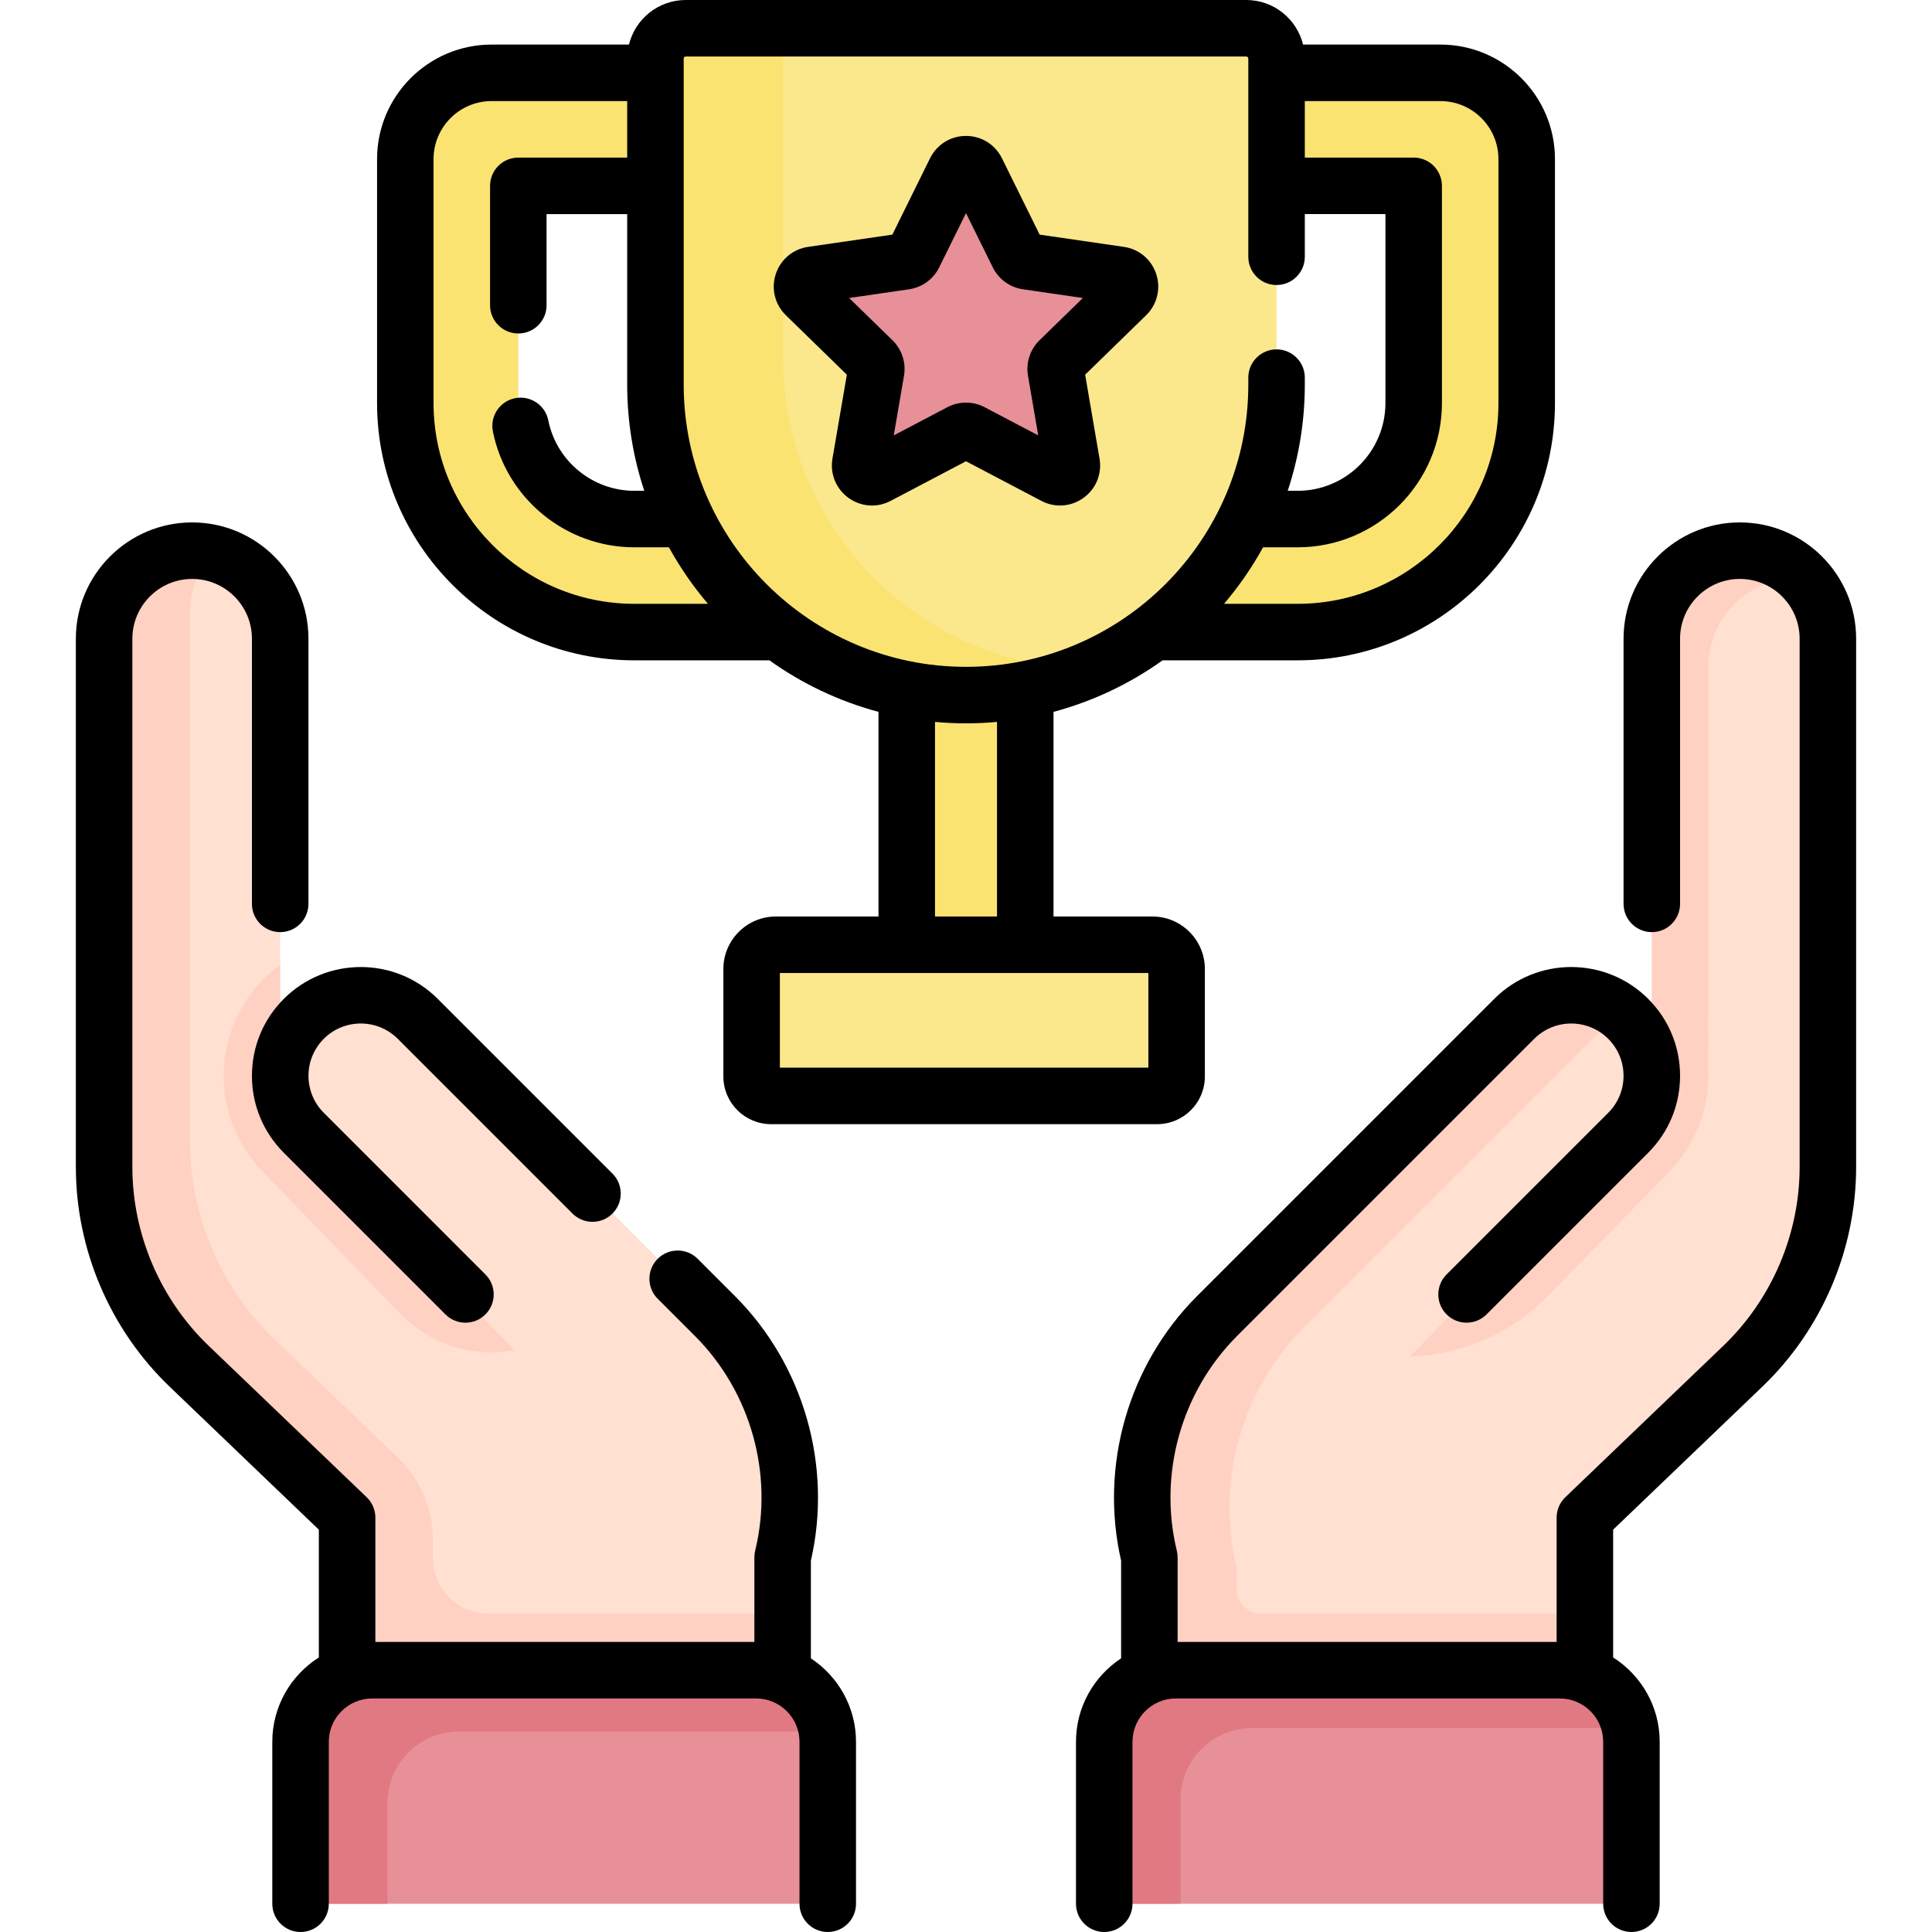 <svg id="Capa_1" enable-background="new 0 0 512.858 512.858" height="512" viewBox="0 0 512.858 512.858" width="512" xmlns="http://www.w3.org/2000/svg"><g><g><g id="XMLID_291_"><g><path d="m405.269 42.239v64.75c0 33.52-27.27 60.8-60.8 60.8h-176.08c-33.53 0-60.8-27.28-60.8-60.8v-64.75c0-12.63 10.27-22.91 22.9-22.91h251.88c12.63 0 22.9 10.28 22.9 22.91zm-30 64.75v-57.66h-237.68v57.66c0 16.98 13.82 30.8 30.8 30.8h176.08c16.98 0 30.8-13.82 30.8-30.8z" fill="#fbe372"/></g></g><path d="m240.701 149.414h31.457v125.394h-31.457z" fill="#fbe372"/><g><path d="m74.379 285.579c0-5.47 2.09-10.95 6.26-15.12 8.36-8.36 21.9-8.36 30.25 0l78.9 78.89c12.89 12.89 19.89 30.23 19.89 48.03 0 5.33-.63 10.71-1.92 16.02l.13 63.85h-115.75v-74.39l-41.92-40.18c-14.43-13.82-22.58-32.94-22.58-52.91v-140.22c0-6.46 2.61-12.3 6.84-16.53s10.07-6.84 16.53-6.84c12.91 0 23.37 10.46 23.37 23.37v70.39z" fill="#ffe0d1"/></g><path d="m207.875 470.229-.084-41.118c-2.28-.484-4.641-.743-7.063-.743h-71.061c-8.146 0-14.749-6.603-14.749-14.749v-4.755c0-8.321-3.396-16.281-9.403-22.039l-32.517-31.167c-14.43-13.82-22.58-32.94-22.58-52.91v-140.22c0-6.049 2.271-11.564 6.035-15.713-1.752-.419-3.562-.637-5.443-.637-6.46 0-12.3 2.61-16.53 6.84s-6.84 10.07-6.84 16.53v140.22c0 19.97 8.15 39.09 22.58 52.91l41.92 40.18v74.39h18.177 97.573z" fill="#ffd1c2"/><path d="m219.734 497.535v-35.161c0-10.497-8.509-19.006-19.006-19.006h-101.937c-10.497 0-19.006 8.509-19.006 19.006v35.161c0 4.321 3.503 7.824 7.824 7.824h124.301c4.321 0 7.824-3.503 7.824-7.824z" fill="#e79098"/><path d="m102.863 478.645c0-10.497 8.509-19.006 19.006-19.006l97.669-.002c-1.329-9.197-9.245-16.269-18.811-16.269h-101.936c-10.497 0-19.006 8.509-19.006 19.006v35.161c0 4.321 3.503 7.823 7.823 7.823h15.254v-26.713z" fill="#e17983"/><g><g id="XMLID_287_"><g><g id="XMLID_288_"><g><path d="m172.837 332.399-61.948-61.94c-8.35-8.36-21.89-8.36-30.25 0-4.17 4.17-6.26 9.65-6.26 15.12v-29.441c-1.528 1.115-2.983 2.351-4.346 3.715-6.87 6.87-10.653 16.006-10.653 25.727 0 9.674 3.747 18.77 10.556 25.628l36.351 37.55c12.608 13.024 33.268 13.715 46.718 1.562z" fill="#ffd1c2"/><path d="m187.829 347.389-34.12 28.79-73.07-75.48c-4.17-4.17-6.26-9.65-6.26-15.12s2.09-10.95 6.26-15.12c8.36-8.36 21.9-8.36 30.25 0z" fill="#ffe0d1"/></g></g></g></g><g id="XMLID_289_"><g><path d="m438.479 284.709v-44.77-70.39c0-6.46 2.61-12.3 6.84-16.53s10.07-6.84 16.53-6.84c12.91 0 23.37 10.46 23.37 23.37v140.22c0 19.97-8.15 39.09-22.58 52.91l-41.92 40.18v71.5h-115.62v-60.96c-5.59-23.02 1.22-47.3 17.97-64.05l78.9-78.89c4.18-4.18 9.65-6.27 15.12-6.27 5.48 0 10.95 2.09 15.13 6.27 3.95 3.95 6.03 9.08 6.24 14.25z" fill="#ffe0d1"/></g><g><g id="XMLID_290_"><g><path d="m461.849 146.179c-6.46 0-12.3 2.61-16.53 6.84s-6.84 10.07-6.84 16.53v115.16h-.02c-.21-5.17-2.29-10.3-6.24-14.25-.94-.94-1.954-1.759-3.01-2.488l-41.757 63.462-44.1 19.969c21.235 13.859 49.63 10.989 67.649-7.479l31.897-32.69c7.053-7.092 10.885-16.856 10.553-26.833l.056-107.492c0-6.46 2.61-12.3 6.84-16.53s10.07-6.84 16.53-6.84c.702 0 1.391.025 2.077.085-4.266-4.584-10.346-7.444-17.105-7.444z" fill="#ffd1c2"/><path d="m438.459 284.709c.24 5.76-1.84 11.59-6.24 15.99l-77.67 79.6-41.01-18.97c2.68-4.29 5.87-8.32 9.53-11.98l78.9-78.89c4.18-4.18 9.65-6.27 15.12-6.27 5.48 0 10.95 2.09 15.13 6.27 3.95 3.95 6.03 9.08 6.24 14.25z" fill="#ffe0d1"/></g></g></g></g><path d="m256.429 184.516c-45.531 0-82.44-36.91-82.44-82.44v-86.539c0-4.439 3.598-8.037 8.037-8.037h148.806c4.439 0 8.037 3.598 8.037 8.037v86.539c0 45.531-36.909 82.44-82.44 82.44z" fill="#fbe88c"/><path d="m207.889 95.146v-86.54c0-.376.035-.744.085-1.107h-25.948c-4.439 0-8.037 3.598-8.037 8.037v86.539c0 45.53 36.91 82.44 82.44 82.44 11.789 0 22.993-2.472 33.135-6.929-45.175-.414-81.675-37.168-81.675-82.44z" fill="#fbe372"/><path d="m307.177 290.913h-102.495c-2.85 0-5.16-2.31-5.16-5.16v-28.529c0-3.552 2.88-6.432 6.432-6.432h99.951c3.552 0 6.432 2.88 6.432 6.432v28.529c0 2.85-2.31 5.16-5.16 5.16z" fill="#fbe88c"/><path d="m259.25 45.334 11.014 22.317c.458.929 1.344 1.572 2.369 1.721l24.628 3.579c2.58.375 3.611 3.546 1.744 5.366l-17.821 17.371c-.741.723-1.08 1.764-.905 2.785l4.207 24.529c.441 2.57-2.257 4.53-4.565 3.316l-22.028-11.581c-.917-.482-2.011-.482-2.928 0l-22.028 11.581c-2.308 1.213-5.006-.746-4.565-3.316l4.207-24.529c.175-1.021-.163-2.062-.905-2.785l-17.821-17.371c-1.867-1.82-.837-4.991 1.744-5.366l24.628-3.579c1.025-.149 1.911-.792 2.369-1.721l11.014-22.317c1.154-2.338 4.488-2.338 5.642 0z" fill="#e79098"/></g><path d="m425.162 273.35c1.722-1.722 3.682-3.082 5.751-4.094-3.979-3.376-8.899-5.066-13.824-5.066-5.47 0-10.94 2.09-15.12 6.27l-78.9 78.89c-16.75 16.75-23.56 41.03-17.97 64.05v60.96h18.951 4.242 92.427v-45.333c-2.152-.429-4.376-.658-6.652-.658h-79.209c-3.626 0-6.566-2.94-6.566-6.566v-5.513c-5.59-23.02 1.22-47.3 17.97-64.05z" fill="#ffd1c2"/><path d="m433.073 499.497v-37.123c0-10.497-8.509-19.006-19.006-19.006h-101.936c-10.497 0-19.006 8.509-19.006 19.006v37.123c0 3.237 2.624 5.861 5.861 5.861h128.226c3.237.001 5.861-2.624 5.861-5.861z" fill="#e79098"/><path d="m313.376 477.731c0-10.497 8.509-19.006 19.006-19.006l100.342.008c-1.703-8.75-9.41-15.366-18.658-15.366h-101.935c-10.497 0-19.006 8.509-19.006 19.006v37.123c0 3.237 2.624 5.861 5.861 5.861h14.391v-27.626z" fill="#e17983"/></g><g><path d="m66.878 285.58c0 7.716 3.006 14.971 8.462 20.428l42.908 42.908c1.465 1.464 3.385 2.196 5.304 2.196s3.839-.732 5.304-2.196c2.929-2.93 2.929-7.678 0-10.607l-42.908-42.909c-5.416-5.415-5.416-14.227 0-19.642 5.414-5.416 14.228-5.416 19.642 0l46.385 46.386c2.929 2.927 7.677 2.929 10.607 0 2.929-2.93 2.929-7.678 0-10.607l-46.386-46.386c-11.264-11.264-29.592-11.262-40.855 0-5.457 5.457-8.463 12.712-8.463 20.429z"/><path d="m215.255 440.22v-25.943c5.776-25.139-1.905-51.972-20.167-70.234l-9.889-9.889c-2.93-2.928-7.678-2.928-10.607 0-2.929 2.93-2.929 7.678 0 10.607l9.889 9.889c14.805 14.804 20.93 36.638 15.986 56.982-.141.579-.212 1.174-.212 1.771v22.465h-100.611v-33.01c0-2.045-.835-4-2.311-5.415l-41.927-40.181c-12.881-12.344-20.269-29.655-20.269-47.497v-140.217c0-8.751 7.119-15.87 15.87-15.87s15.871 7.119 15.871 15.87v70.388c0 4.143 3.357 7.5 7.5 7.5s7.5-3.357 7.5-7.5v-70.388c0-17.021-13.849-30.87-30.871-30.87-17.021 0-30.87 13.849-30.87 30.87v140.218c0 21.909 9.072 43.169 24.89 58.327l39.616 37.966v33.918c-7.419 4.703-12.358 12.982-12.358 22.397v42.984c0 4.143 3.357 7.5 7.5 7.5s7.5-3.357 7.5-7.5v-42.984c0-6.345 5.161-11.506 11.506-11.506h101.937c6.345 0 11.506 5.161 11.506 11.506v42.984c0 4.143 3.357 7.5 7.5 7.5s7.5-3.357 7.5-7.5v-42.984c0-9.254-4.771-17.411-11.979-22.154z"/><path d="m461.85 138.678c-17.022 0-30.871 13.849-30.871 30.87v70.388c0 4.143 3.357 7.5 7.5 7.5s7.5-3.357 7.5-7.5v-70.388c0-8.751 7.12-15.87 15.871-15.87s15.87 7.119 15.87 15.87v140.218c0 17.842-7.388 35.153-20.269 47.497l-41.927 40.181c-1.476 1.415-2.311 3.37-2.311 5.415v33.01h-100.611v-22.465c0-.597-.071-1.19-.212-1.771-4.942-20.345 1.184-42.18 15.987-56.982l78.891-78.892c5.418-5.415 14.229-5.416 19.643 0 2.624 2.623 4.068 6.111 4.068 9.821s-1.444 7.197-4.068 9.82l-42.908 42.908c-2.929 2.93-2.929 7.678 0 10.607 2.93 2.928 7.678 2.928 10.607 0l42.907-42.908c5.457-5.456 8.462-12.711 8.462-20.428s-3.005-14.972-8.461-20.429c-11.265-11.264-29.592-11.262-40.856 0l-78.892 78.892c-18.261 18.262-25.943 45.096-20.168 70.233v25.944c-7.207 4.743-11.978 12.899-11.978 22.153v42.984c0 4.143 3.357 7.5 7.5 7.5s7.5-3.357 7.5-7.5v-42.984c0-6.345 5.161-11.506 11.506-11.506h101.937c6.345 0 11.506 5.161 11.506 11.506v42.984c0 4.143 3.357 7.5 7.5 7.5s7.5-3.357 7.5-7.5v-42.984c0-9.416-4.939-17.694-12.358-22.397v-33.918l39.616-37.966c15.817-15.158 24.89-36.418 24.89-58.327v-140.216c-.001-17.022-13.849-30.87-30.871-30.87z"/><path d="m168.389 175.287h35.854c8.644 6.179 18.423 10.863 28.958 13.682v54.322h-27.247c-7.683 0-13.933 6.25-13.933 13.933v28.529c0 6.98 5.68 12.66 12.66 12.66h102.496c6.98 0 12.66-5.68 12.66-12.66v-28.529c0-7.683-6.25-13.933-13.933-13.933h-26.247v-54.322c10.535-2.819 20.314-7.503 28.958-13.682h35.854c37.66 0 68.3-30.639 68.3-68.3v-64.752c0-16.764-13.639-30.402-30.402-30.402h-36.463c-1.668-6.781-7.784-11.833-15.072-11.833h-148.805c-7.289 0-13.404 5.052-15.072 11.833h-36.463c-16.764 0-30.402 13.639-30.402 30.402v64.752c-.001 37.661 30.639 68.3 68.299 68.3zm136.448 108.126h-97.816v-25.122h97.816zm-40.179-40.122h-16.457v-51.655c2.711.247 5.454.38 8.229.38s5.518-.133 8.229-.38v51.655zm133.111-201.056v64.752c0 29.39-23.91 53.3-53.3 53.3h-19.538c3.934-4.623 7.411-9.645 10.356-15h9.182c21.118 0 38.3-17.182 38.3-38.3v-57.654c0-4.143-3.357-7.5-7.5-7.5h-28.9v-15h35.998c8.493 0 15.402 6.909 15.402 15.402zm-216.279-26.698c0-.296.241-.537.537-.537h148.805c.296 0 .537.241.537.537v52.626c0 4.143 3.357 7.5 7.5 7.5s7.5-3.357 7.5-7.5v-11.33h21.4v50.154c0 12.848-10.452 23.3-23.3 23.3h-2.637c2.94-8.877 4.537-18.36 4.537-28.211v-1.829c0-4.143-3.357-7.5-7.5-7.5s-7.5 3.357-7.5 7.5v1.829c0 41.322-33.618 74.94-74.939 74.94s-74.939-33.618-74.939-74.94v-86.539zm-66.401 26.698c0-8.493 6.909-15.402 15.402-15.402h35.998v15h-28.9c-4.143 0-7.5 3.357-7.5 7.5v31.695c0 4.143 3.357 7.5 7.5 7.5s7.5-3.357 7.5-7.5v-24.195h21.4v45.243c0 9.851 1.597 19.334 4.537 28.211h-2.637c-11.06 0-20.667-7.866-22.843-18.704-.815-4.061-4.77-6.688-8.83-5.877-4.061.815-6.692 4.769-5.877 8.83 3.578 17.818 19.37 30.751 37.55 30.751h9.182c2.946 5.355 6.422 10.377 10.356 15h-19.538c-29.39 0-53.3-23.91-53.3-53.3v-64.752z"/><path d="m224.8 99.462-3.819 22.271c-.691 4.023.931 8.015 4.233 10.414 1.866 1.356 4.05 2.045 6.248 2.045 1.692 0 3.394-.408 4.965-1.234l20.002-10.516 20.002 10.516c3.615 1.899 7.91 1.589 11.213-.811s4.925-6.391 4.233-10.412l-3.819-22.272 16.183-15.774c2.923-2.85 3.955-7.031 2.693-10.913-1.261-3.882-4.554-6.658-8.594-7.245l-22.364-3.25-10-20.265s0-.001-.001-.001c-1.807-3.66-5.465-5.934-9.546-5.934s-7.739 2.273-9.547 5.935l-10 20.265-22.365 3.25c-4.039.587-7.332 3.363-8.593 7.245-1.262 3.882-.229 8.063 2.693 10.914zm16.5-22.667c3.468-.503 6.465-2.679 8.02-5.824l7.109-14.406 7.111 14.41c1.553 3.142 4.55 5.317 8.015 5.819l15.897 2.311-11.504 11.214c-2.509 2.445-3.653 5.967-3.062 9.423l2.715 15.833-14.22-7.476c-1.551-.815-3.252-1.223-4.953-1.223s-3.402.407-4.954 1.223l-14.219 7.476 2.716-15.836c.591-3.453-.554-6.975-3.062-9.421l-11.504-11.213z"/></g></g></svg>